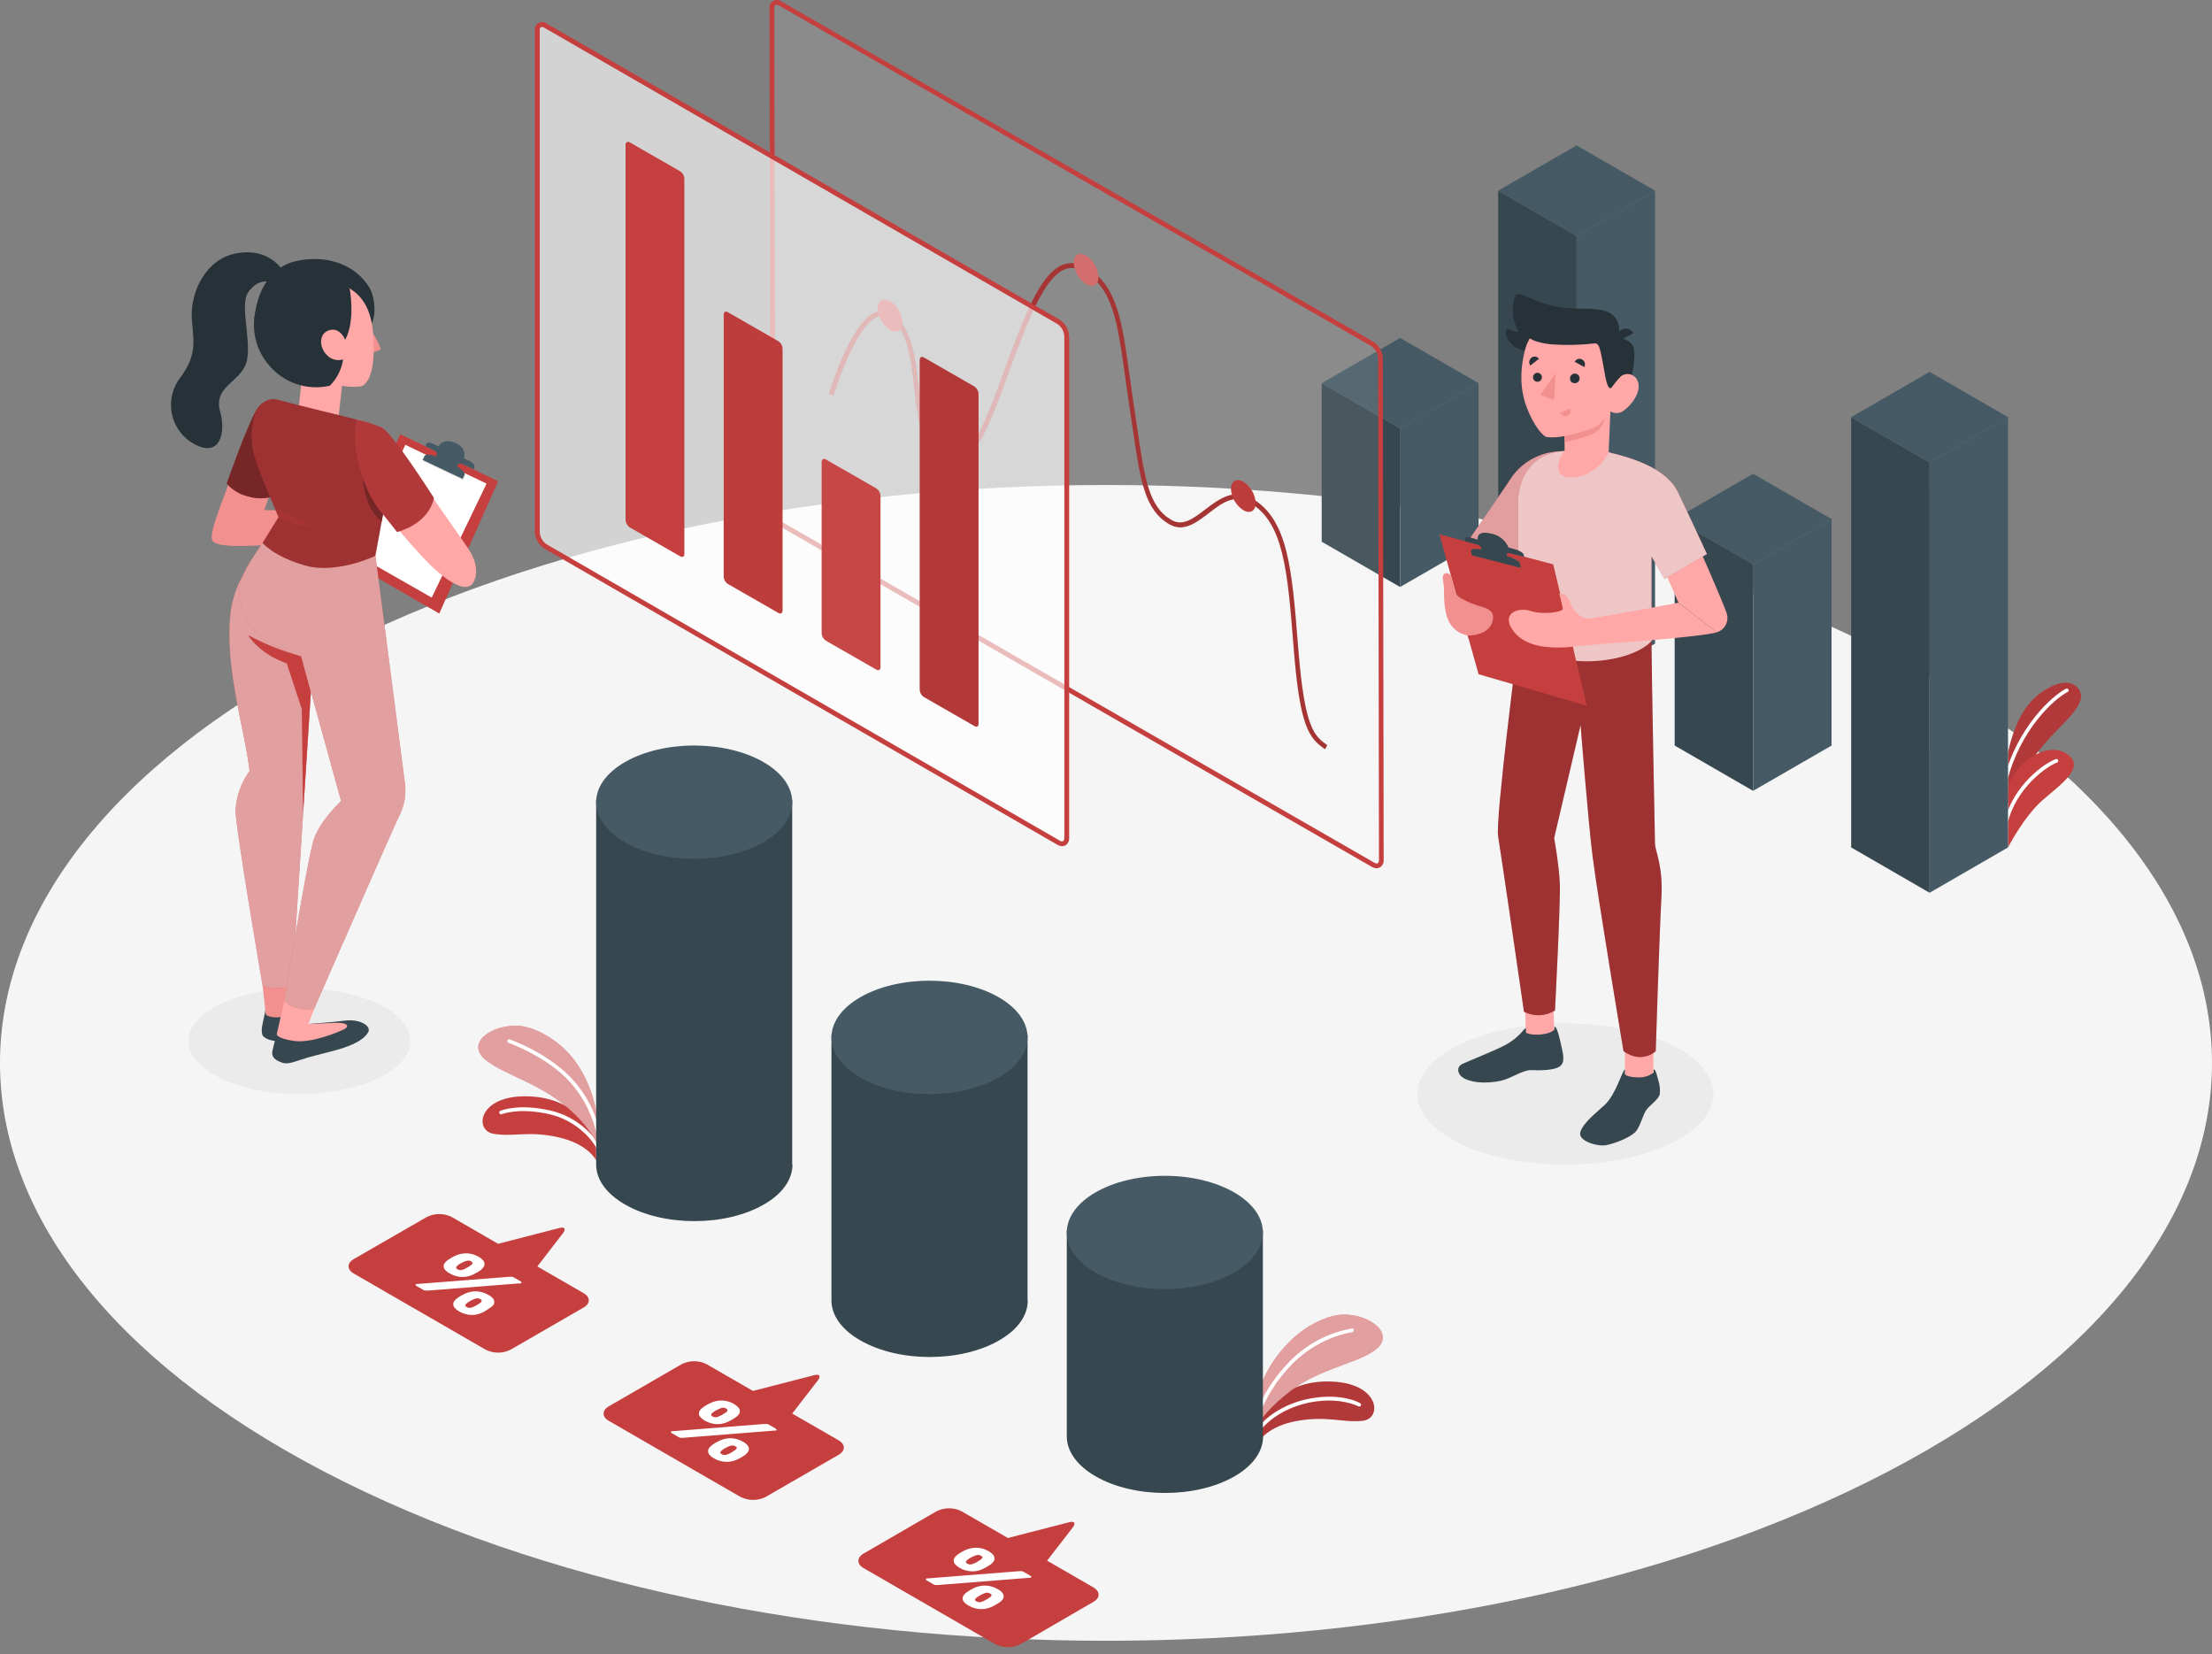 <svg width="210" height="157" viewBox="0 0 210 157" fill="none" xmlns="http://www.w3.org/2000/svg">
<rect x="0" y="0" width="210" height="157" fill="#808080" stroke="none"/>
<path d="M30.753 139.674C71.754 161.095 138.236 161.095 179.245 139.674C220.254 118.253 220.249 83.522 179.245 62.101C138.24 40.68 71.763 40.68 30.753 62.101C-10.256 83.522 -10.247 118.271 30.753 139.674Z" fill="#F5F5F5"/>
<path d="M28.425 103.839C34.242 103.839 38.957 101.592 38.957 98.82C38.957 96.049 34.242 93.802 28.425 93.802C22.609 93.802 17.894 96.049 17.894 98.82C17.894 101.592 22.609 103.839 28.425 103.839Z" fill="#EBEBEB"/>
<path d="M148.612 110.539C156.375 110.539 162.668 107.539 162.668 103.839C162.668 100.138 156.375 97.138 148.612 97.138C140.849 97.138 134.555 100.138 134.555 103.839C134.555 107.539 140.849 110.539 148.612 110.539Z" fill="#EBEBEB"/>
<path d="M190.634 76.272C190.634 76.272 191.72 72.917 195.254 69.342C196.812 67.766 197.829 66.666 197.504 65.726C197.21 64.897 196.221 64.466 194.804 65.135C192.792 66.088 191.436 67.857 190.634 71.409V76.272Z" fill="#C53F3F"/>
<path opacity="0.1" d="M190.634 76.272C190.634 76.272 191.72 72.917 195.254 69.342C196.812 67.766 197.829 66.666 197.504 65.726C197.21 64.897 196.221 64.466 194.804 65.135C192.792 66.088 191.436 67.857 190.634 71.409V76.272Z" fill="black"/>
<path d="M190.409 74.164H190.368C190.324 74.152 190.286 74.123 190.263 74.084C190.24 74.044 190.233 73.997 190.244 73.953C191.505 69.085 194.763 66.07 196.143 65.373C196.184 65.354 196.232 65.351 196.275 65.365C196.319 65.38 196.355 65.411 196.376 65.451C196.396 65.492 196.398 65.539 196.384 65.582C196.369 65.624 196.339 65.66 196.299 65.68C194.965 66.354 191.807 69.287 190.579 74.04C190.568 74.076 190.545 74.108 190.515 74.13C190.484 74.152 190.447 74.164 190.409 74.164Z" fill="white"/>
<path d="M190.634 80.438C190.634 80.438 192.142 77.482 193.961 75.91C195.781 74.338 198.118 72.734 196.138 71.505C194.158 70.277 190.9 72.688 190.638 75.066L190.634 80.438Z" fill="#C53F3F"/>
<path d="M190.409 78.334H190.373C190.329 78.323 190.29 78.296 190.267 78.257C190.243 78.219 190.235 78.172 190.244 78.128C191.101 74.462 194.177 72.39 195.199 72.046C195.241 72.037 195.285 72.045 195.322 72.066C195.359 72.088 195.387 72.123 195.4 72.164C195.413 72.205 195.41 72.249 195.393 72.288C195.375 72.328 195.343 72.359 195.304 72.376C194.387 72.688 191.39 74.727 190.579 78.206C190.569 78.243 190.547 78.276 190.516 78.299C190.485 78.322 190.448 78.335 190.409 78.334V78.334Z" fill="white"/>
<path d="M56.597 110.15C56.597 110.15 55.901 108.601 52.991 107.945C50.158 107.308 48.751 107.945 46.84 107.615C44.929 107.285 45.428 103.715 50.571 104.086C55.278 104.426 56.597 108.129 56.597 108.129V110.15Z" fill="#C53F3F"/>
<path d="M56.877 109.297C56.844 109.297 56.811 109.286 56.784 109.267C56.756 109.249 56.734 109.223 56.721 109.192C56.263 108.097 54.567 106.309 52.179 105.764C49.214 105.09 47.638 105.764 47.624 105.764C47.583 105.778 47.538 105.776 47.498 105.758C47.459 105.741 47.427 105.71 47.409 105.67C47.392 105.631 47.389 105.586 47.403 105.545C47.416 105.504 47.444 105.469 47.482 105.448C47.55 105.42 49.182 104.71 52.253 105.411C54.906 106.016 56.597 107.959 57.038 109.045C57.047 109.066 57.051 109.088 57.051 109.111C57.052 109.134 57.047 109.156 57.039 109.177C57.03 109.198 57.018 109.217 57.002 109.233C56.986 109.249 56.967 109.261 56.946 109.27L56.877 109.297Z" fill="white"/>
<path d="M56.597 108.385C56.017 107.347 55.275 106.407 54.398 105.603C51.648 102.936 47.981 102.097 46.148 100.64C44.132 99.068 46.574 97.253 49.168 97.368C50.653 97.436 52.221 98.417 53.082 99.123C56.116 101.602 56.616 105.603 56.616 105.603L56.597 108.385Z" fill="#C53F3F"/>
<path opacity="0.5" d="M56.597 108.385C56.017 107.347 55.275 106.407 54.398 105.603C51.648 102.936 47.981 102.097 46.148 100.64C44.132 99.068 46.574 97.253 49.168 97.368C50.653 97.436 52.221 98.417 53.082 99.123C56.116 101.602 56.616 105.603 56.616 105.603L56.597 108.385Z" fill="white"/>
<path d="M56.877 108.115C56.836 108.114 56.797 108.099 56.765 108.072C56.734 108.046 56.714 108.009 56.707 107.968C56.346 106.041 55.472 104.248 54.178 102.776C52.014 100.315 48.316 98.995 48.275 98.981C48.233 98.965 48.199 98.934 48.179 98.894C48.159 98.854 48.156 98.808 48.169 98.766C48.176 98.744 48.188 98.724 48.203 98.707C48.218 98.69 48.236 98.676 48.257 98.666C48.277 98.656 48.3 98.651 48.322 98.65C48.345 98.649 48.368 98.652 48.389 98.66C48.545 98.71 52.211 100.035 54.434 102.546C55.782 104.065 56.687 105.925 57.051 107.922C57.054 107.945 57.053 107.968 57.047 107.99C57.041 108.012 57.031 108.033 57.017 108.051C57.002 108.069 56.985 108.084 56.965 108.095C56.945 108.106 56.923 108.113 56.9 108.115H56.877Z" fill="white"/>
<path d="M119.495 136.869C119.495 136.869 120.274 135.357 123.217 134.857C126.077 134.371 127.447 135.063 129.376 134.857C131.306 134.651 130.994 131.035 125.838 131.131C121.122 131.218 119.605 134.843 119.605 134.843L119.495 136.869Z" fill="#C53F3F"/>
<path opacity="0.1" d="M119.495 136.869C119.495 136.869 120.274 135.357 123.217 134.857C126.077 134.371 127.447 135.063 129.376 134.857C131.306 134.651 130.994 131.035 125.838 131.131C121.122 131.218 119.605 134.843 119.605 134.843L119.495 136.869Z" fill="black"/>
<path d="M119.271 136.145C119.235 136.143 119.2 136.132 119.17 136.113C119.151 136.1 119.136 136.084 119.124 136.065C119.111 136.046 119.103 136.025 119.099 136.002C119.096 135.98 119.096 135.957 119.101 135.935C119.106 135.914 119.116 135.893 119.129 135.875C120.224 134.307 122.218 133.125 124.468 132.731C127.36 132.213 129.051 133.129 129.124 133.189C129.144 133.2 129.161 133.214 129.175 133.232C129.189 133.249 129.199 133.269 129.206 133.291C129.212 133.312 129.214 133.335 129.211 133.357C129.209 133.379 129.202 133.401 129.191 133.42C129.18 133.44 129.165 133.457 129.148 133.471C129.13 133.485 129.11 133.495 129.089 133.501C129.067 133.508 129.045 133.51 129.023 133.507C129 133.504 128.979 133.498 128.959 133.487C128.959 133.487 127.296 132.593 124.528 133.088C122.369 133.473 120.453 134.596 119.413 136.09C119.395 136.109 119.372 136.123 119.348 136.133C119.323 136.142 119.297 136.146 119.271 136.145V136.145Z" fill="white"/>
<path d="M119.702 134.747C120.367 133.91 121.123 133.149 121.957 132.478C124.858 129.967 128.529 129.559 130.472 128.202C132.571 126.74 130.229 124.797 127.63 124.774C126.145 124.774 124.528 125.659 123.625 126.319C121.701 127.76 120.262 129.754 119.5 132.034L119.702 134.747Z" fill="#C53F3F"/>
<path opacity="0.5" d="M119.702 134.747C120.367 133.91 121.123 133.149 121.957 132.478C124.858 129.967 128.529 129.559 130.472 128.202C132.571 126.74 130.229 124.797 127.63 124.774C126.145 124.774 124.528 125.659 123.625 126.319C121.701 127.76 120.262 129.754 119.5 132.034L119.702 134.747Z" fill="white"/>
<path d="M119.271 134.71H119.207C119.165 134.695 119.13 134.664 119.11 134.624C119.089 134.584 119.085 134.538 119.097 134.495C119.813 132.528 120.945 130.738 122.415 129.247C124.009 127.603 126.081 126.501 128.336 126.099C128.358 126.096 128.381 126.097 128.402 126.103C128.424 126.108 128.444 126.118 128.461 126.132C128.479 126.146 128.493 126.163 128.504 126.182C128.515 126.202 128.522 126.223 128.524 126.246C128.527 126.268 128.526 126.291 128.52 126.313C128.514 126.335 128.504 126.356 128.489 126.374C128.475 126.392 128.458 126.407 128.438 126.418C128.418 126.429 128.395 126.436 128.373 126.438C126.201 126.85 124.208 127.915 122.658 129.49C121.234 130.94 120.14 132.68 119.45 134.591C119.437 134.628 119.413 134.66 119.381 134.682C119.348 134.703 119.31 134.713 119.271 134.71V134.71Z" fill="white"/>
<path d="M75.209 110.535V75.91H56.597V110.539C56.597 111.914 57.514 113.289 59.347 114.334C62.982 116.433 68.875 116.433 72.51 114.334C74.343 113.285 75.232 111.914 75.237 110.539L75.209 110.535Z" fill="#37474F"/>
<path d="M59.324 79.943C55.685 77.844 55.685 74.443 59.324 72.34C62.963 70.236 68.852 70.24 72.487 72.34C76.121 74.439 76.121 77.839 72.487 79.943C68.852 82.046 62.959 82.037 59.324 79.943Z" fill="#455A64"/>
<path d="M97.552 123.436V98.229H78.935V123.436C78.935 124.811 79.852 126.186 81.685 127.231C85.319 129.33 91.213 129.33 94.847 127.231C96.681 126.186 97.574 124.811 97.574 123.436H97.552Z" fill="#37474F"/>
<path d="M81.662 102.267C78.028 100.168 78.028 96.767 81.662 94.664C85.296 92.56 91.19 92.565 94.825 94.664C98.459 96.763 98.464 100.163 94.825 102.267C91.186 104.371 85.292 104.384 81.662 102.267Z" fill="#455A64"/>
<path d="M119.894 136.333V116.759H101.278V136.337C101.278 137.712 102.194 139.087 104.027 140.137C107.662 142.236 113.556 142.236 117.19 140.137C119.023 139.087 119.912 137.712 119.917 136.337L119.894 136.333Z" fill="#37474F"/>
<path d="M110.586 122.359C115.727 122.359 119.894 119.952 119.894 116.983C119.894 114.014 115.727 111.607 110.586 111.607C105.445 111.607 101.278 114.014 101.278 116.983C101.278 119.952 105.445 122.359 110.586 122.359Z" fill="#455A64"/>
<path d="M55.406 122.744L51.011 120.21L53.444 117.056C53.756 116.653 53.609 116.433 53.119 116.557L47.289 118.06L42.894 115.521C42.525 115.334 42.117 115.236 41.702 115.236C41.288 115.236 40.88 115.334 40.511 115.521L33.586 119.508C32.926 119.889 32.926 120.503 33.586 120.883L46.098 128.106C46.467 128.294 46.875 128.392 47.289 128.392C47.703 128.392 48.111 128.294 48.481 128.106L55.406 124.105C56.061 123.739 56.061 123.124 55.406 122.744Z" fill="#C53F3F"/>
<path d="M48.375 121.19C48.447 121.183 48.519 121.183 48.591 121.19C48.662 121.199 48.731 121.223 48.792 121.259L49.42 121.621C49.463 121.642 49.496 121.678 49.512 121.722C49.512 121.759 49.512 121.791 49.448 121.814C49.433 121.818 49.417 121.818 49.402 121.814C49.379 121.819 49.356 121.819 49.333 121.814L40.626 122.501H40.378C40.306 122.49 40.238 122.465 40.176 122.428L39.548 122.066C39.506 122.045 39.473 122.009 39.457 121.965C39.457 121.928 39.457 121.896 39.521 121.873C39.536 121.869 39.552 121.869 39.567 121.873H39.636L48.375 121.19ZM45.571 120.608C45.384 120.733 45.19 120.845 44.989 120.943C44.826 121.025 44.656 121.091 44.48 121.14C44.296 121.187 44.106 121.21 43.916 121.209C43.492 121.21 43.075 121.096 42.711 120.879C42.537 120.794 42.381 120.675 42.252 120.53C42.169 120.435 42.122 120.313 42.12 120.187C42.121 120.067 42.165 119.952 42.243 119.861C42.334 119.743 42.446 119.642 42.573 119.563C42.66 119.501 42.751 119.442 42.844 119.389C42.931 119.339 43.036 119.284 43.151 119.229C43.316 119.146 43.489 119.081 43.669 119.036C44.049 118.942 44.447 118.942 44.828 119.036C45.04 119.094 45.243 119.179 45.433 119.288C45.598 119.375 45.745 119.493 45.864 119.637C45.948 119.732 45.997 119.853 46.001 119.98C45.995 120.099 45.952 120.213 45.878 120.306C45.794 120.424 45.69 120.526 45.571 120.608V120.608ZM46.437 124.192C46.259 124.325 46.072 124.444 45.878 124.55C45.714 124.632 45.542 124.697 45.364 124.742C45.181 124.793 44.991 124.818 44.801 124.816C44.598 124.815 44.396 124.787 44.2 124.733C43.988 124.679 43.784 124.596 43.595 124.486C43.432 124.397 43.286 124.279 43.164 124.137C43.08 124.041 43.033 123.917 43.032 123.789C43.035 123.671 43.077 123.556 43.151 123.464C43.244 123.347 43.357 123.248 43.485 123.17C43.57 123.105 43.661 123.047 43.756 122.996C43.855 122.936 43.957 122.883 44.063 122.836C44.226 122.753 44.398 122.688 44.576 122.643C44.761 122.598 44.95 122.573 45.14 122.57C45.562 122.57 45.977 122.684 46.341 122.9C46.515 122.984 46.671 123.102 46.799 123.248C46.88 123.341 46.924 123.46 46.924 123.583C46.924 123.706 46.88 123.825 46.799 123.917C46.695 124.029 46.572 124.122 46.437 124.192ZM43.517 120.068C43.426 120.119 43.352 120.195 43.302 120.288C43.302 120.352 43.302 120.416 43.435 120.48C43.534 120.54 43.649 120.567 43.765 120.558C43.898 120.537 44.027 120.494 44.145 120.43C44.319 120.346 44.486 120.25 44.645 120.141C44.738 120.091 44.815 120.014 44.865 119.921C44.865 119.857 44.842 119.793 44.732 119.728C44.632 119.668 44.514 119.642 44.397 119.655C44.266 119.674 44.138 119.716 44.022 119.779C43.846 119.855 43.678 119.946 43.517 120.049V120.068ZM44.388 123.651C44.295 123.702 44.218 123.778 44.168 123.871C44.168 123.931 44.168 123.995 44.301 124.059C44.4 124.123 44.519 124.151 44.636 124.137C44.767 124.117 44.894 124.075 45.011 124.014C45.187 123.931 45.356 123.835 45.516 123.725C45.608 123.675 45.683 123.598 45.731 123.505C45.731 123.441 45.731 123.377 45.598 123.312C45.499 123.252 45.384 123.225 45.268 123.234C45.136 123.255 45.009 123.298 44.892 123.363C44.717 123.439 44.549 123.53 44.388 123.633V123.651Z" fill="white"/>
<path d="M79.614 136.713L75.209 134.174L77.643 131.026C77.95 130.622 77.803 130.398 77.313 130.526L71.483 132.025L67.088 129.49C66.72 129.303 66.312 129.205 65.899 129.205C65.485 129.205 65.078 129.303 64.709 129.49L57.794 133.487C57.138 133.867 57.138 134.486 57.794 134.862L70.305 142.089C70.675 142.275 71.083 142.371 71.497 142.371C71.911 142.371 72.319 142.275 72.689 142.089L79.614 138.088C80.273 137.708 80.273 137.094 79.614 136.713Z" fill="#C53F3F"/>
<path d="M72.583 135.16H72.803C72.874 135.171 72.943 135.196 73.005 135.233L73.628 135.595C73.683 135.627 73.715 135.659 73.72 135.696C73.724 135.732 73.72 135.76 73.66 135.787C73.645 135.791 73.629 135.791 73.614 135.787H73.546L64.838 136.475C64.765 136.482 64.691 136.482 64.618 136.475C64.546 136.465 64.478 136.44 64.416 136.402L63.793 136.044C63.738 136.012 63.706 135.975 63.701 135.943C63.7 135.923 63.705 135.903 63.715 135.885C63.726 135.868 63.742 135.855 63.761 135.847H63.807H63.875L72.583 135.16ZM69.778 134.578C69.594 134.703 69.401 134.815 69.201 134.912C69.037 134.994 68.865 135.059 68.688 135.105C68.504 135.155 68.314 135.18 68.124 135.178C67.921 135.177 67.719 135.149 67.523 135.095C67.311 135.042 67.108 134.958 66.918 134.848C66.754 134.759 66.606 134.641 66.483 134.5C66.4 134.407 66.354 134.287 66.354 134.163C66.354 134.038 66.4 133.918 66.483 133.826C66.576 133.71 66.687 133.611 66.813 133.533C66.9 133.469 66.99 133.411 67.084 133.358C67.184 133.299 67.288 133.246 67.395 133.198C67.559 133.115 67.731 133.05 67.909 133.006C68.205 132.93 68.513 132.914 68.816 132.958C69.119 133.002 69.41 133.105 69.673 133.262C69.839 133.35 69.986 133.468 70.108 133.61C70.192 133.705 70.24 133.827 70.241 133.954C70.238 134.073 70.194 134.188 70.118 134.28C70.024 134.399 69.909 134.5 69.778 134.578ZM70.649 138.161C70.463 138.286 70.269 138.398 70.067 138.496C69.905 138.579 69.735 138.644 69.558 138.689C69.374 138.735 69.185 138.758 68.995 138.757C68.57 138.758 68.154 138.644 67.789 138.427C67.624 138.341 67.476 138.224 67.354 138.084C67.269 137.987 67.222 137.863 67.221 137.735C67.226 137.616 67.27 137.502 67.345 137.41C67.437 137.293 67.549 137.192 67.675 137.112C67.766 137.048 67.858 136.993 67.945 136.938C68.032 136.883 68.138 136.832 68.252 136.777C68.417 136.694 68.591 136.63 68.77 136.585C68.955 136.543 69.144 136.52 69.334 136.516C69.535 136.516 69.735 136.542 69.93 136.594C70.142 136.649 70.346 136.734 70.534 136.846C70.7 136.934 70.848 137.052 70.97 137.194C71.053 137.286 71.099 137.405 71.099 137.529C71.099 137.653 71.053 137.772 70.97 137.864C70.88 137.98 70.772 138.081 70.649 138.161V138.161ZM67.73 134.037C67.636 134.087 67.56 134.163 67.51 134.257C67.51 134.316 67.533 134.38 67.643 134.445C67.742 134.509 67.86 134.536 67.977 134.523C68.108 134.501 68.235 134.459 68.353 134.399C68.53 134.317 68.698 134.219 68.857 134.105C68.949 134.057 69.024 133.982 69.073 133.89C69.073 133.826 69.05 133.762 68.94 133.698C68.841 133.635 68.725 133.608 68.61 133.62C68.476 133.64 68.348 133.683 68.229 133.748C68.056 133.824 67.889 133.915 67.73 134.018V134.037ZM68.596 137.621C68.506 137.672 68.432 137.746 68.38 137.836C68.38 137.9 68.403 137.964 68.513 138.029C68.612 138.091 68.728 138.118 68.843 138.106C68.976 138.086 69.104 138.044 69.224 137.983C69.397 137.897 69.564 137.799 69.723 137.689C69.815 137.639 69.891 137.565 69.943 137.474C69.966 137.41 69.943 137.346 69.81 137.282C69.71 137.22 69.593 137.192 69.476 137.204C69.345 137.225 69.218 137.267 69.1 137.327C68.926 137.408 68.758 137.5 68.596 137.602V137.621Z" fill="white"/>
<path d="M103.803 150.673L99.408 148.139L101.846 144.981C102.153 144.582 102.006 144.358 101.516 144.486L95.686 145.985L91.291 143.45C90.922 143.263 90.514 143.165 90.1 143.165C89.686 143.165 89.277 143.263 88.908 143.45L81.983 147.465C81.328 147.845 81.328 148.464 81.983 148.84L94.495 156.068C94.865 156.253 95.273 156.35 95.686 156.35C96.1 156.35 96.508 156.253 96.878 156.068L103.803 152.048C104.463 151.682 104.463 151.067 103.803 150.673Z" fill="#C53F3F"/>
<path d="M96.772 149.133H96.988C97.059 149.144 97.128 149.169 97.189 149.207L97.817 149.569C97.872 149.601 97.904 149.633 97.909 149.67C97.914 149.706 97.909 149.734 97.85 149.761H97.804H97.735L89.027 150.449C88.955 150.456 88.883 150.456 88.812 150.449C88.74 150.439 88.671 150.414 88.61 150.375L87.987 150.018C87.932 149.986 87.9 149.949 87.895 149.917C87.894 149.897 87.898 149.877 87.909 149.859C87.92 149.842 87.936 149.828 87.955 149.821H88.001C88.023 149.816 88.047 149.816 88.069 149.821L96.772 149.133ZM93.968 148.551C93.782 148.678 93.588 148.79 93.386 148.886C93.224 148.969 93.053 149.033 92.877 149.078C92.693 149.129 92.504 149.153 92.313 149.152C92.109 149.151 91.905 149.123 91.708 149.069C91.497 149.016 91.295 148.932 91.108 148.822C90.943 148.733 90.796 148.615 90.672 148.473C90.588 148.377 90.541 148.253 90.54 148.125C90.545 148.006 90.588 147.892 90.663 147.8C90.757 147.684 90.868 147.583 90.993 147.502C91.085 147.438 91.177 147.383 91.264 147.332C91.351 147.282 91.456 147.227 91.571 147.167C91.908 147.002 92.277 146.913 92.652 146.906C93.075 146.907 93.489 147.021 93.853 147.236C94.019 147.324 94.166 147.442 94.288 147.584C94.371 147.68 94.418 147.801 94.421 147.928C94.415 148.047 94.372 148.161 94.298 148.253C94.206 148.372 94.095 148.473 93.968 148.551V148.551ZM94.834 152.135C94.649 152.259 94.456 152.371 94.256 152.47C94.094 152.552 93.924 152.617 93.748 152.662C93.364 152.76 92.962 152.76 92.579 152.662C92.368 152.607 92.166 152.522 91.979 152.41C91.804 152.326 91.648 152.208 91.52 152.062C91.435 151.967 91.388 151.845 91.387 151.718C91.39 151.599 91.432 151.485 91.507 151.393C91.602 151.277 91.715 151.176 91.841 151.095C91.928 151.032 92.018 150.974 92.112 150.921C92.198 150.87 92.304 150.815 92.418 150.76C92.753 150.588 93.124 150.499 93.5 150.499C93.701 150.498 93.902 150.525 94.096 150.577C94.307 150.632 94.509 150.717 94.696 150.829C94.871 150.913 95.027 151.031 95.155 151.177C95.24 151.272 95.287 151.394 95.287 151.521C95.285 151.64 95.243 151.754 95.168 151.846C95.075 151.961 94.961 152.059 94.834 152.135V152.135ZM91.914 148.01C91.823 148.062 91.749 148.138 91.699 148.23C91.699 148.29 91.722 148.354 91.832 148.418C91.93 148.48 92.046 148.507 92.162 148.496C92.294 148.476 92.423 148.434 92.542 148.373C92.719 148.289 92.887 148.191 93.046 148.079C93.138 148.03 93.213 147.955 93.262 147.864C93.285 147.8 93.262 147.735 93.129 147.671C93.029 147.609 92.911 147.582 92.794 147.593C92.663 147.615 92.536 147.658 92.418 147.722C92.244 147.799 92.075 147.889 91.914 147.992V148.01ZM92.785 151.594C92.695 151.646 92.619 151.72 92.565 151.81C92.565 151.874 92.565 151.938 92.703 152.002C92.801 152.065 92.917 152.092 93.033 152.08C93.164 152.059 93.291 152.018 93.409 151.956C93.583 151.871 93.752 151.773 93.913 151.663C94.004 151.613 94.081 151.538 94.133 151.448C94.157 151.384 94.111 151.319 93.995 151.255C93.897 151.193 93.781 151.166 93.665 151.177C93.534 151.198 93.407 151.24 93.289 151.301C93.115 151.385 92.946 151.482 92.785 151.59V151.594Z" fill="white"/>
<path d="M166.435 75.066L158.988 70.767V49.268L166.435 53.567V75.066Z" fill="#37474F"/>
<path d="M166.435 75.066L173.883 70.767V49.268L166.435 53.567V75.066Z" fill="#455A64"/>
<path d="M158.988 49.268L166.435 53.567L173.883 49.268L166.435 44.969L158.988 49.268Z" fill="#455A64"/>
<path d="M149.679 65.392L142.232 61.093V18.099L149.679 22.398V65.392Z" fill="#37474F"/>
<path d="M149.679 65.392L157.127 61.093V18.099L149.679 22.398V65.392Z" fill="#455A64"/>
<path d="M142.232 18.099L149.679 22.398L157.127 18.099L149.679 13.8L142.232 18.099Z" fill="#455A64"/>
<path d="M132.924 55.717L125.476 51.418V36.372L132.924 40.67V55.717Z" fill="#37474F"/>
<path d="M132.924 55.717L140.371 51.418V36.372L132.924 40.67V55.717Z" fill="#455A64"/>
<path d="M125.476 36.372L132.924 40.67L140.371 36.372L132.924 32.073L125.476 36.372Z" fill="#455A64"/>
<path d="M183.191 84.741L175.743 80.438V39.598L183.186 43.897L183.191 84.741Z" fill="#37474F"/>
<path d="M183.186 84.741L190.634 80.438V39.598L183.186 43.897V84.741Z" fill="#455A64"/>
<path d="M175.743 39.598L183.186 43.897L190.634 39.598L183.191 35.295L175.743 39.598Z" fill="#455A64"/>
<g opacity="0.3">
<path opacity="0.3" d="M131.123 81.62L131.045 34.011C131.029 33.736 130.948 33.468 130.81 33.229C130.671 32.99 130.479 32.787 130.247 32.636L74.077 0.349C73.619 0.097 73.284 0.303 73.284 0.807L73.376 48.398C73.391 48.673 73.471 48.942 73.61 49.181C73.748 49.42 73.942 49.623 74.174 49.773L130.348 82.083C130.774 82.335 131.123 82.129 131.123 81.62Z" fill="white"/>
</g>
<path d="M130.692 82.418C130.53 82.411 130.372 82.364 130.234 82.28L74.059 49.97C73.791 49.801 73.567 49.57 73.408 49.296C73.248 49.022 73.157 48.714 73.142 48.398L73.055 0.807C73.036 0.667 73.059 0.525 73.121 0.399C73.182 0.272 73.28 0.167 73.402 0.096C73.524 0.025 73.664 -0.008 73.805 0.001C73.945 0.011 74.08 0.061 74.192 0.147L130.366 32.43C130.634 32.599 130.857 32.831 131.017 33.104C131.176 33.378 131.267 33.686 131.283 34.002L131.361 81.611C131.372 81.75 131.346 81.889 131.286 82.015C131.225 82.141 131.133 82.248 131.017 82.326C130.919 82.385 130.807 82.417 130.692 82.418V82.418ZM73.724 0.45C73.694 0.442 73.663 0.442 73.633 0.45C73.588 0.488 73.554 0.537 73.533 0.593C73.512 0.648 73.505 0.707 73.513 0.766L73.591 48.375C73.604 48.615 73.675 48.85 73.797 49.058C73.919 49.266 74.089 49.442 74.293 49.571L130.467 81.882C130.605 81.959 130.724 81.982 130.797 81.936C130.871 81.891 130.916 81.781 130.916 81.62L130.838 34.011C130.824 33.777 130.755 33.549 130.637 33.345C130.519 33.142 130.356 32.968 130.16 32.838L73.963 0.527C73.891 0.482 73.809 0.455 73.724 0.45Z" fill="#C53F3F"/>
<path d="M125.788 71.116C124.298 70.057 123.428 69.099 122.836 61.739L122.786 61.111C122.231 54.195 121.869 49.63 118.716 47.747C117.204 46.83 115.994 47.747 114.715 48.741C113.556 49.626 112.364 50.533 111.021 49.768C108.661 48.393 108.271 45.671 107.538 40.703C107.446 40.089 107.355 39.442 107.249 38.764C107.089 37.705 106.951 36.72 106.823 35.794C106.099 30.579 105.659 27.425 102.992 25.817C102.729 25.631 102.426 25.509 102.108 25.46C101.79 25.411 101.465 25.438 101.158 25.537C99.137 26.243 97.556 30.519 95.883 35.052C95.755 35.386 95.631 35.739 95.498 36.092C94.284 39.433 92.909 43.223 91.007 43.925C90.738 44.023 90.45 44.059 90.165 44.031C89.88 44.002 89.606 43.909 89.362 43.76C87.469 42.687 87.13 39.754 86.804 36.912C86.479 34.071 86.163 31.216 84.375 30.139C84.224 30.041 84.05 29.982 83.871 29.966C83.691 29.951 83.51 29.98 83.344 30.052C81.126 30.913 79.16 37.476 79.141 37.54L78.683 37.412C78.766 37.132 80.732 30.57 83.156 29.621C83.388 29.525 83.639 29.486 83.888 29.508C84.138 29.529 84.379 29.61 84.591 29.744C86.566 30.927 86.91 33.938 87.244 36.848C87.579 39.758 87.881 42.394 89.577 43.352C89.762 43.469 89.972 43.542 90.189 43.565C90.407 43.588 90.627 43.561 90.833 43.484C92.533 42.857 93.931 39.016 95.054 35.927C95.187 35.57 95.311 35.221 95.439 34.882C97.226 30.047 98.771 25.872 100.993 25.093C101.362 24.973 101.753 24.941 102.136 24.997C102.519 25.053 102.884 25.198 103.202 25.418C106.053 27.141 106.507 30.372 107.249 35.725C107.378 36.642 107.515 37.632 107.676 38.686C107.781 39.369 107.873 40.015 107.964 40.625C108.666 45.455 109.055 48.113 111.223 49.36C112.3 49.979 113.276 49.232 114.408 48.37C115.691 47.389 117.158 46.285 118.922 47.343C122.273 49.351 122.648 54.012 123.212 61.065L123.263 61.693C123.868 69.2 124.775 69.842 126.012 70.735L125.788 71.116Z" fill="#C53F3F"/>
<g opacity="0.4">
<path opacity="0.4" d="M125.788 71.116C124.298 70.057 123.428 69.099 122.836 61.739L122.786 61.111C122.231 54.195 121.869 49.63 118.716 47.747C117.204 46.83 115.994 47.747 114.715 48.741C113.556 49.626 112.364 50.533 111.021 49.768C108.661 48.393 108.271 45.671 107.538 40.703C107.446 40.089 107.355 39.442 107.249 38.764C107.089 37.705 106.951 36.72 106.823 35.794C106.099 30.579 105.659 27.425 102.992 25.817C102.729 25.631 102.426 25.509 102.108 25.46C101.79 25.411 101.465 25.438 101.158 25.537C99.137 26.243 97.556 30.519 95.883 35.052C95.755 35.386 95.631 35.739 95.498 36.092C94.284 39.433 92.909 43.223 91.007 43.925C90.738 44.023 90.45 44.059 90.165 44.031C89.88 44.002 89.606 43.909 89.362 43.76C87.469 42.687 87.13 39.754 86.804 36.912C86.479 34.071 86.163 31.216 84.375 30.139C84.224 30.041 84.05 29.982 83.871 29.966C83.691 29.951 83.51 29.98 83.344 30.052C81.126 30.913 79.16 37.476 79.141 37.54L78.683 37.412C78.766 37.132 80.732 30.57 83.156 29.621C83.388 29.525 83.639 29.486 83.888 29.508C84.138 29.529 84.379 29.61 84.591 29.744C86.566 30.927 86.91 33.938 87.244 36.848C87.579 39.758 87.881 42.394 89.577 43.352C89.762 43.469 89.972 43.542 90.189 43.565C90.407 43.588 90.627 43.561 90.833 43.484C92.533 42.857 93.931 39.016 95.054 35.927C95.187 35.57 95.311 35.221 95.439 34.882C97.226 30.047 98.771 25.872 100.993 25.093C101.362 24.973 101.753 24.941 102.136 24.997C102.519 25.053 102.884 25.198 103.202 25.418C106.053 27.141 106.507 30.372 107.249 35.725C107.378 36.642 107.515 37.632 107.676 38.686C107.781 39.369 107.873 40.015 107.964 40.625C108.666 45.455 109.055 48.113 111.223 49.36C112.3 49.979 113.276 49.232 114.408 48.37C115.691 47.389 117.158 46.285 118.922 47.343C122.273 49.351 122.648 54.012 123.212 61.065L123.263 61.693C123.868 69.2 124.775 69.842 126.012 70.735L125.788 71.116Z" fill="black"/>
</g>
<path d="M118.038 45.721C118.379 45.944 118.663 46.244 118.867 46.597C119.072 46.949 119.191 47.345 119.216 47.751C119.216 48.498 118.689 48.801 118.043 48.43C117.7 48.208 117.415 47.908 117.21 47.556C117.006 47.203 116.887 46.807 116.865 46.399C116.865 45.671 117.373 45.368 118.038 45.721Z" fill="#C53F3F"/>
<g opacity="0.2">
<path opacity="0.2" d="M118.038 45.721C118.379 45.944 118.663 46.244 118.867 46.597C119.072 46.949 119.191 47.345 119.216 47.751C119.216 48.498 118.689 48.801 118.043 48.43C117.7 48.208 117.415 47.908 117.21 47.556C117.006 47.203 116.887 46.807 116.865 46.399C116.865 45.671 117.373 45.368 118.038 45.721Z" fill="black"/>
</g>
<path d="M103.111 24.268C103.452 24.49 103.736 24.79 103.94 25.143C104.144 25.495 104.262 25.891 104.284 26.298C104.284 27.045 103.762 27.348 103.116 26.976C102.773 26.755 102.488 26.456 102.283 26.103C102.078 25.75 101.96 25.353 101.938 24.946C101.938 24.181 102.46 23.896 103.111 24.268Z" fill="#C53F3F"/>
<g opacity="0.5">
<path opacity="0.5" d="M103.111 24.268C103.452 24.49 103.736 24.79 103.94 25.143C104.144 25.495 104.262 25.891 104.284 26.298C104.284 27.045 103.762 27.348 103.116 26.976C102.773 26.755 102.488 26.456 102.283 26.103C102.078 25.75 101.96 25.353 101.938 24.946C101.938 24.181 102.46 23.896 103.111 24.268Z" fill="white"/>
</g>
<path d="M84.499 28.599C84.842 28.819 85.127 29.118 85.332 29.47C85.536 29.822 85.655 30.218 85.677 30.625C85.677 31.376 85.154 31.679 84.504 31.307C84.163 31.085 83.879 30.785 83.675 30.432C83.471 30.079 83.353 29.684 83.33 29.277C83.326 28.53 83.853 28.223 84.499 28.599Z" fill="#C53F3F"/>
<path opacity="0.65" d="M101.273 79.521V31.912C101.258 31.637 101.178 31.369 101.041 31.13C100.903 30.892 100.711 30.688 100.48 30.537L51.804 2.434C51.345 2.182 51.011 2.388 51.011 2.892V50.501C51.026 50.777 51.105 51.044 51.243 51.283C51.381 51.522 51.573 51.725 51.804 51.876L100.48 79.98C100.92 80.236 101.273 80.03 101.273 79.521Z" fill="white"/>
<path d="M100.838 80.319C100.676 80.312 100.518 80.265 100.379 80.181L51.689 52.078C51.422 51.907 51.199 51.675 51.039 51.401C50.88 51.127 50.788 50.818 50.772 50.501V2.892C50.754 2.753 50.778 2.612 50.84 2.486C50.902 2.36 51 2.255 51.122 2.185C51.243 2.115 51.383 2.083 51.523 2.092C51.663 2.101 51.797 2.152 51.909 2.237L100.586 30.34C100.853 30.51 101.076 30.741 101.235 31.015C101.395 31.288 101.486 31.596 101.502 31.912V79.521C101.513 79.66 101.487 79.799 101.427 79.925C101.366 80.051 101.274 80.158 101.158 80.236C101.061 80.291 100.95 80.32 100.838 80.319V80.319ZM51.451 2.558C51.42 2.55 51.389 2.55 51.359 2.558C51.314 2.596 51.28 2.645 51.259 2.701C51.238 2.756 51.232 2.816 51.24 2.874V50.501C51.254 50.737 51.323 50.965 51.441 51.17C51.558 51.374 51.722 51.548 51.918 51.679L100.595 79.782C100.641 79.819 100.697 79.843 100.755 79.853C100.813 79.862 100.873 79.857 100.929 79.837C101.003 79.796 101.044 79.682 101.044 79.521V31.912C101.03 31.677 100.961 31.449 100.844 31.245C100.726 31.042 100.562 30.868 100.366 30.739L51.689 2.64C51.619 2.591 51.536 2.562 51.451 2.558Z" fill="#C53F3F"/>
<path d="M92.9 68.701V37.371C92.892 37.233 92.852 37.099 92.783 36.979C92.713 36.86 92.617 36.758 92.501 36.683L87.712 33.933C87.492 33.805 87.313 33.906 87.313 34.163V65.474C87.32 65.612 87.36 65.747 87.429 65.866C87.499 65.986 87.596 66.087 87.712 66.162L92.501 68.911C92.721 69.058 92.9 68.953 92.9 68.701Z" fill="#C53F3F"/>
<g opacity="0.3">
<path opacity="0.3" d="M92.9 68.701V37.371C92.892 37.233 92.852 37.099 92.783 36.979C92.713 36.86 92.617 36.758 92.501 36.683L87.712 33.933C87.492 33.805 87.313 33.906 87.313 34.163V65.474C87.32 65.612 87.36 65.747 87.429 65.866C87.499 65.986 87.596 66.087 87.712 66.162L92.501 68.911C92.721 69.058 92.9 68.953 92.9 68.701Z" fill="black"/>
</g>
<path d="M83.592 63.325V47.046C83.584 46.908 83.544 46.774 83.474 46.654C83.405 46.535 83.309 46.433 83.193 46.358L78.399 43.608C78.184 43.484 78.005 43.608 78.005 43.837V60.121C78.013 60.258 78.053 60.392 78.121 60.511C78.189 60.63 78.285 60.732 78.399 60.809L83.193 63.558C83.413 63.682 83.592 63.595 83.592 63.325Z" fill="#C53F3F"/>
<g opacity="0.2">
<path opacity="0.2" d="M83.592 63.325V47.046C83.584 46.908 83.544 46.774 83.474 46.654C83.405 46.535 83.309 46.433 83.193 46.358L78.399 43.608C78.184 43.484 78.005 43.608 78.005 43.837V60.121C78.013 60.258 78.053 60.392 78.121 60.511C78.189 60.63 78.285 60.732 78.399 60.809L83.193 63.558C83.413 63.682 83.592 63.595 83.592 63.325Z" fill="white"/>
</g>
<path d="M74.293 57.953V33.072C74.285 32.934 74.245 32.8 74.175 32.681C74.106 32.561 74.01 32.46 73.894 32.384L69.1 29.634C68.885 29.506 68.706 29.607 68.706 29.864V54.741C68.713 54.878 68.753 55.012 68.821 55.131C68.89 55.251 68.985 55.352 69.1 55.428L73.894 58.178C74.105 58.306 74.293 58.205 74.293 57.953Z" fill="#C53F3F"/>
<g opacity="0.2">
<path opacity="0.2" d="M74.293 57.953V33.072C74.285 32.934 74.245 32.8 74.175 32.681C74.106 32.561 74.01 32.46 73.894 32.384L69.1 29.634C68.885 29.506 68.706 29.607 68.706 29.864V54.741C68.713 54.878 68.753 55.012 68.821 55.131C68.89 55.251 68.985 55.352 69.1 55.428L73.894 58.178C74.105 58.306 74.293 58.205 74.293 57.953Z" fill="black"/>
</g>
<path d="M64.971 52.596V16.949C64.964 16.811 64.924 16.677 64.856 16.558C64.787 16.438 64.692 16.337 64.577 16.261L59.783 13.511C59.567 13.383 59.389 13.511 59.389 13.741V49.369C59.397 49.507 59.437 49.64 59.505 49.759C59.573 49.879 59.668 49.98 59.783 50.057L64.577 52.806C64.797 52.935 64.971 52.829 64.971 52.596Z" fill="#C53F3F"/>
<path d="M163.951 58.292C163.887 57.949 162.205 54.035 161.513 52.495L158.007 54.136L159.35 57.211L162.979 60.02C163.333 59.913 163.631 59.673 163.812 59.351C163.993 59.029 164.043 58.65 163.951 58.292V58.292Z" fill="#FFA8A7"/>
<path d="M156.966 99.288H154.262V103.229H156.966V99.288Z" fill="#FFA8A7"/>
<path d="M147.441 94.42L144.739 94.513L144.874 98.452L147.577 98.359L147.441 94.42Z" fill="#FFA8A7"/>
<path d="M148.117 42.843C147.138 42.866 146.181 43.136 145.335 43.628C144.489 44.12 143.781 44.818 143.277 45.657C141.783 47.88 139.152 51.679 139.152 51.679L144.079 53.242L148.117 42.843Z" fill="#C53F3F"/>
<g opacity="0.7">
<path opacity="0.7" d="M148.117 42.843C147.138 42.866 146.181 43.136 145.335 43.628C144.489 44.12 143.781 44.818 143.277 45.657C141.783 47.88 139.152 51.679 139.152 51.679L144.079 53.242L148.117 42.843Z" fill="white"/>
</g>
<path d="M156.788 60.845C156.788 63.43 157.122 80.144 157.122 80.144C157.186 80.887 157.883 82.257 157.732 85.112C157.526 88.994 157.191 99.778 157.191 99.778C157.191 99.778 155.922 101.039 154.13 99.778C154.13 99.778 151.678 85.135 151.196 81.29C150.77 77.935 150.055 68.824 150.055 68.824L147.548 79.553C147.548 79.553 148.007 82.074 148.084 83.852C148.162 85.63 147.626 95.915 147.626 95.915C147.187 96.189 146.685 96.344 146.168 96.364C145.651 96.384 145.138 96.269 144.679 96.029C144.679 96.029 142.507 81.006 142.227 79.397C141.948 77.789 144.134 60.845 144.134 60.845H156.788Z" fill="#C53F3F"/>
<path opacity="0.2" d="M156.788 60.845C156.788 63.43 157.122 80.144 157.122 80.144C157.186 80.887 157.883 82.257 157.732 85.112C157.526 88.994 157.191 99.778 157.191 99.778C157.191 99.778 155.922 101.039 154.13 99.778C154.13 99.778 151.678 85.135 151.196 81.29C150.77 77.935 150.055 68.824 150.055 68.824L147.548 79.553C147.548 79.553 148.007 82.074 148.084 83.852C148.162 85.63 147.626 95.915 147.626 95.915C147.187 96.189 146.685 96.344 146.168 96.364C145.651 96.384 145.138 96.269 144.679 96.029C144.679 96.029 142.507 81.006 142.227 79.397C141.948 77.789 144.134 60.845 144.134 60.845H156.788Z" fill="black"/>
<path d="M152.718 42.925C155.142 43.508 158.218 44.488 159.299 46.725C160.381 48.961 162.049 52.587 162.049 52.587L158.034 54.961L156.788 52.816V60.845C154.89 62.908 148.272 63.87 144.129 60.845V47.628C144.129 45.524 145.303 42.99 148.534 42.802L152.718 42.925Z" fill="#C53F3F"/>
<path opacity="0.7" d="M152.718 42.925C155.142 43.508 158.218 44.488 159.299 46.725C160.381 48.961 162.049 52.587 162.049 52.587L158.034 54.961L156.788 52.816V60.845C154.89 62.908 148.272 63.87 144.129 60.845V47.628C144.129 45.524 145.303 42.99 148.534 42.802L152.718 42.925Z" fill="white"/>
<path d="M153.63 32.137C153.848 32.112 154.068 32.137 154.275 32.21C154.481 32.283 154.668 32.402 154.822 32.559C155.335 33.081 155.229 34.053 154.822 36.28L153.236 36.463L153.63 32.137Z" fill="#263238"/>
<path d="M144.414 31.514C144.073 31.518 143.736 31.451 143.424 31.317C142.938 31.037 142.81 31.587 143.075 32.068C143.251 32.411 143.512 32.704 143.833 32.918C144.154 33.132 144.524 33.261 144.909 33.292C144.909 33.223 145.367 32.054 145.367 32.054L144.414 31.514Z" fill="#263238"/>
<path d="M152.888 36.463C153.121 36.605 153.456 36.152 153.745 35.849C153.859 35.719 154.004 35.62 154.167 35.561C154.33 35.503 154.505 35.486 154.675 35.514C154.846 35.541 155.007 35.612 155.144 35.718C155.28 35.825 155.387 35.965 155.454 36.124C155.935 37.137 154.845 38.489 154.203 38.934C154.024 39.089 153.8 39.183 153.564 39.203C153.328 39.224 153.091 39.17 152.888 39.048L152.718 42.925C152.435 43.547 152.002 44.088 151.458 44.501C150.914 44.914 150.276 45.185 149.602 45.29C147.31 45.597 147.791 43.723 148.538 42.802V41.39C147.969 41.513 147.385 41.544 146.806 41.482C146.508 41.404 145.802 40.565 145.344 39.589C144.831 38.512 143.969 36.601 144.739 33.37C145.555 29.9 149.281 29.795 151.508 31.193C153.736 32.591 152.888 36.463 152.888 36.463Z" fill="#FFA8A7"/>
<path d="M152.888 36.857C153.002 36.857 153.456 36.115 153.745 35.849C154.153 35.478 153.63 32.137 153.63 32.137C153.63 32.137 154.038 30.872 153.236 30.029C152.434 29.185 150.885 29.332 149.748 29.291C148.353 29.298 146.972 29.02 145.688 28.475C144.074 27.774 143.955 27.691 143.754 28.402C143.552 29.112 143.479 30.73 144.441 31.816L145.243 32.114C145.243 32.114 145.674 32.494 147.177 32.678C148.567 32.783 149.963 32.757 151.348 32.6C151.783 32.54 151.875 32.962 152.109 34.117C152.319 35.134 152.489 36.853 152.888 36.857Z" fill="#263238"/>
<path d="M153.625 32.398L155.046 31.633C155.001 31.537 154.937 31.452 154.858 31.382C154.778 31.312 154.686 31.259 154.586 31.226C154.485 31.193 154.379 31.181 154.274 31.19C154.169 31.199 154.067 31.23 153.974 31.28C153.783 31.386 153.64 31.561 153.575 31.769C153.511 31.977 153.528 32.203 153.625 32.398V32.398Z" fill="#263238"/>
<path d="M148.538 41.39C149.51 41.207 150.463 40.934 151.384 40.574C151.818 40.35 152.173 39.998 152.402 39.566C152.291 39.998 152.095 40.403 151.824 40.758C151.284 41.445 148.538 41.954 148.538 41.954V41.39Z" fill="#F28F8F"/>
<path d="M149.052 35.936C149.05 35.993 149.059 36.049 149.08 36.102C149.1 36.155 149.131 36.203 149.17 36.243C149.209 36.284 149.256 36.316 149.309 36.338C149.361 36.36 149.417 36.372 149.473 36.372C149.566 36.379 149.659 36.358 149.739 36.311C149.82 36.264 149.884 36.194 149.924 36.11C149.964 36.026 149.977 35.931 149.961 35.84C149.946 35.748 149.903 35.663 149.839 35.596C149.774 35.529 149.69 35.483 149.599 35.465C149.508 35.447 149.413 35.457 149.327 35.494C149.242 35.531 149.17 35.593 149.121 35.672C149.071 35.751 149.047 35.843 149.052 35.936V35.936Z" fill="#263238"/>
<path d="M149.496 34.341L150.413 34.841C150.476 34.717 150.49 34.573 150.451 34.439C150.411 34.305 150.322 34.192 150.202 34.121C150.142 34.087 150.075 34.065 150.006 34.057C149.937 34.05 149.867 34.057 149.801 34.077C149.735 34.098 149.673 34.132 149.621 34.178C149.569 34.223 149.526 34.279 149.496 34.341V34.341Z" fill="#263238"/>
<path d="M149.083 38.801L148.116 39.163C148.138 39.227 148.172 39.286 148.217 39.337C148.262 39.388 148.316 39.43 148.377 39.46C148.438 39.49 148.504 39.507 148.572 39.511C148.64 39.515 148.708 39.506 148.772 39.483C148.901 39.431 149.006 39.331 149.064 39.204C149.122 39.077 149.129 38.933 149.083 38.801V38.801Z" fill="#F28F8F"/>
<path d="M145.284 34.694L146.105 34.057C146.066 34.002 146.016 33.955 145.959 33.919C145.902 33.883 145.838 33.859 145.771 33.849C145.704 33.839 145.636 33.842 145.57 33.859C145.505 33.876 145.443 33.906 145.39 33.947C145.279 34.034 145.207 34.16 145.187 34.3C145.167 34.439 145.202 34.58 145.284 34.694V34.694Z" fill="#263238"/>
<path d="M145.536 35.817C145.536 35.872 145.547 35.927 145.568 35.978C145.59 36.03 145.621 36.076 145.66 36.115C145.699 36.154 145.746 36.185 145.797 36.207C145.848 36.228 145.903 36.239 145.958 36.239C146.013 36.239 146.068 36.228 146.119 36.207C146.171 36.185 146.217 36.154 146.256 36.115C146.295 36.076 146.326 36.03 146.348 35.978C146.369 35.927 146.38 35.872 146.38 35.817C146.382 35.761 146.372 35.704 146.352 35.651C146.331 35.599 146.3 35.551 146.261 35.51C146.222 35.469 146.175 35.437 146.123 35.415C146.071 35.393 146.015 35.382 145.958 35.382C145.845 35.384 145.737 35.431 145.658 35.513C145.579 35.594 145.535 35.704 145.536 35.817V35.817Z" fill="#263238"/>
<path d="M147.686 35.414L147.548 37.957L146.224 37.504L147.686 35.414Z" fill="#F28F8F"/>
<path d="M136.65 50.721L147.457 53.567L150.646 66.982L140.371 63.998L136.65 50.721Z" fill="#C53F3F"/>
<path d="M141.361 59.599C141.171 59.938 140.883 60.213 140.535 60.387C140.187 60.561 139.795 60.626 139.409 60.575L139.253 60.02L141.361 59.599Z" fill="#C53F3F"/>
<path d="M143.776 60.02C143.822 60.378 144.56 61.038 145.802 61.45C147.214 61.908 149.381 61.675 149.381 61.675L149.189 61.006L143.776 60.02Z" fill="#C53F3F"/>
<path opacity="0.43" d="M139.83 52.664L139.739 52.252C139.693 52.023 140.325 52.014 141.159 52.229L142.75 52.642C143.584 52.861 144.294 53.219 144.345 53.448L144.436 53.861L139.83 52.664Z" fill="#455A64"/>
<path d="M139.061 51.111C139.033 50.969 139.29 50.932 139.638 51.028L140.289 51.221C140.289 51.221 140.101 50.304 141.503 50.639C141.878 50.694 142.231 50.845 142.53 51.077C142.829 51.309 143.062 51.614 143.208 51.963L143.882 52.156C144.253 52.261 144.588 52.458 144.634 52.614L144.712 52.871L139.143 51.404L139.061 51.111Z" fill="#37474F"/>
<path d="M139.83 51.555C140.339 51.679 140.55 51.748 140.628 52.096C140.706 52.444 140.751 52.793 140.751 52.793L143.213 53.444C143.213 53.444 143.093 52.935 143.057 52.738C143.02 52.541 143.103 52.422 143.515 52.522L143.547 52.367L139.684 51.386L139.83 51.555Z" fill="#37474F"/>
<path d="M139.743 52.706L139.656 52.293C139.606 52.064 140.238 52.055 141.072 52.27L142.663 52.683C143.497 52.898 144.212 53.256 144.262 53.485L144.349 53.897L139.743 52.706Z" fill="#37474F"/>
<path d="M162.979 60.02L159.35 57.211C159.35 57.211 151.742 58.641 150.885 58.709C150.028 58.778 149.349 57.93 149.024 57.087C148.699 56.244 148.039 56.349 148.039 56.349C148.039 56.349 148.291 57.422 148.373 57.761C148.456 58.1 146.471 58.38 145.33 57.995C144.189 57.609 142.534 58.169 143.556 59.727C144.578 61.285 146.577 61.459 147.961 61.464C148.54 61.458 149.119 61.418 149.693 61.345C150.151 61.29 150.61 61.244 151.036 61.212C153.868 61.01 161.692 60.423 162.979 60.02Z" fill="#FFA8A7"/>
<path d="M137.745 54.644L138.226 56.354C138.318 56.684 139.574 57.27 140.371 57.5C141.169 57.729 142.035 57.958 141.659 59.09C141.311 60.112 140.005 60.346 139.34 60.318C138.892 60.242 138.474 60.044 138.132 59.746C137.79 59.448 137.537 59.06 137.401 58.627C136.943 57.321 137.191 55.923 137.007 55.158C136.824 54.392 137.351 54.191 137.745 54.644Z" fill="#F28F8F"/>
<path d="M154.262 101.896V101.506C154.006 101.621 153.401 103.917 152.328 104.893C151.476 105.672 150.312 106.575 150.037 107.441C149.762 108.307 151.659 108.844 152.457 108.702C153.373 108.537 154.991 107.886 155.394 107.281C155.798 106.676 155.986 105.782 156.311 105.338C156.636 104.893 157.393 104.421 157.571 103.889C157.625 103.41 157.571 102.925 157.416 102.469C157.292 101.987 157.154 101.465 156.994 101.506C156.994 101.566 156.994 101.804 156.994 101.804C156.601 102.108 156.116 102.27 155.619 102.262C155.22 102.276 154.258 102.198 154.262 101.896Z" fill="#37474F"/>
<path d="M144.872 97.611C144.73 97.611 144.615 97.812 144.308 98.147C143.844 98.615 143.305 99.003 142.713 99.293C141.7 99.801 139.734 100.58 138.841 100.984C138.281 101.236 138.309 101.9 138.886 102.29C139.464 102.679 140.852 102.95 142.521 102.574C143.437 102.372 144.615 101.534 145.362 101.575C146.109 101.616 147.512 101.612 148.066 101.231C148.621 100.851 148.396 100.035 148.24 99.334C148.085 98.633 147.828 97.404 147.576 97.455V97.698C147.25 98.188 145.591 98.39 144.876 98.028L144.872 97.611Z" fill="#37474F"/>
<path d="M27.687 95.965L29.379 98.316C28.608 98.672 27.767 98.851 26.918 98.839C25.405 98.898 24.988 98.38 24.933 98.28C24.676 97.734 25.075 96.744 25.185 95.892L27.687 95.965Z" fill="#37474F"/>
<path d="M24.933 93.6C24.933 93.6 25.19 95.736 25.208 96.194C25.226 96.653 27.293 96.804 27.688 95.965L27.747 93.353L24.933 93.6Z" fill="#F28F8F"/>
<path d="M24.933 51.523C23.521 53.723 22.183 55.648 21.89 58.132C21.285 63.352 23.265 69.319 23.691 73.178C22.89 74.279 22.426 75.59 22.357 76.95C22.357 78.545 24.933 93.6 24.933 93.6C24.933 93.6 26.803 94.173 27.747 93.353L29.516 65.657L28.599 62.284L24.933 51.523Z" fill="#C53F3F"/>
<path opacity="0.5" d="M24.933 51.523C23.521 53.723 22.183 55.648 21.89 58.132C21.285 63.352 23.265 69.319 23.691 73.178C22.89 74.279 22.426 75.59 22.357 76.95C22.357 78.545 24.933 93.6 24.933 93.6C24.933 93.6 26.803 94.173 27.747 93.353L29.516 65.657L28.599 62.284L24.933 51.523Z" fill="white"/>
<path d="M37.981 41.207L47.289 45.675L41.702 58.237L33.022 53.228L37.981 41.207Z" fill="#C53F3F"/>
<path d="M46.194 45.904L41.373 56.61L34.69 52.761L38.481 42.224L46.194 45.904Z" fill="#C53F3F"/>
<path d="M38.48 42.224L46.194 45.904L40.987 56.725L33.691 52.559L38.48 42.224Z" fill="white"/>
<path d="M40.158 43.773L40.337 43.388C40.438 43.178 41.075 43.265 41.762 43.59L43.077 44.213C43.765 44.534 44.237 44.974 44.141 45.185L43.957 45.57L40.158 43.773Z" fill="#E0E0E0"/>
<path d="M21.775 45.721C21.097 47.655 19.754 50.726 20.185 51.344C20.616 51.963 23.201 51.83 24.64 51.775C26.473 51.707 27.995 51.633 27.995 51.633L27.688 48.425H25.084L26.23 45.18L21.775 45.721Z" fill="#F28F8F"/>
<path d="M24.383 38.846C23.434 40.405 21.519 45.904 21.519 45.904C22.051 46.508 22.757 46.932 23.54 47.119C24.223 47.329 24.95 47.357 25.648 47.201L27.765 41.931L24.383 38.846Z" fill="#C53F3F"/>
<path opacity="0.4" d="M24.383 38.846C23.434 40.405 21.519 45.904 21.519 45.904C22.051 46.508 22.757 46.932 23.54 47.119C24.223 47.329 24.95 47.357 25.648 47.201L27.765 41.931L24.383 38.846Z" fill="black"/>
<path d="M33.856 39.827C35.52 40.327 36.533 40.414 38.371 43.242C40.208 46.069 44.232 51.679 44.631 52.353C45.186 53.269 45.424 54.406 44.947 55.268C44.471 56.129 43.201 55.726 41.377 54.117C39.553 52.509 36.116 48.196 36.116 48.196C36.116 48.196 32.532 44.158 33.856 39.827Z" fill="#FFA8A7"/>
<path d="M32.527 36.161L32.078 40.134L28.155 40.588L28.723 35.313L32.527 36.161Z" fill="#FFA8A7"/>
<path d="M24.136 30.354C24.461 26.688 26.427 25.171 27.99 24.809C31.093 24.075 33.861 25.203 35.117 27.38C35.447 27.953 36.001 30.097 34.897 31.362C33.792 32.627 24.136 30.354 24.136 30.354" fill="#263238"/>
<path d="M35.424 31.646C35.424 31.646 36.239 33.021 36.116 33.177C35.899 33.303 35.661 33.39 35.415 33.434L35.424 31.646Z" fill="#F28F8F"/>
<path d="M32.949 27.224C33.792 27.723 35.24 28.635 35.438 31.844C35.644 35.139 35.016 36.152 34.521 36.555C34.205 36.83 32.582 36.738 31.771 36.44C30.777 36.065 28.563 35.042 27.61 33.292C26.51 31.234 26.413 28.571 27.871 27.613C28.614 27.121 29.471 26.827 30.359 26.759C31.248 26.691 32.139 26.851 32.949 27.224V27.224Z" fill="#FFA8A7"/>
<path d="M33.196 27.389C33.196 27.389 33.778 30.418 32.77 32.252C32.77 32.252 32.312 31.055 31.285 31.335C30.259 31.614 30.272 32.962 31.029 33.695C31.22 33.904 31.467 34.054 31.74 34.129C32.013 34.203 32.302 34.199 32.573 34.117C32.431 35.06 31.991 35.934 31.317 36.61C30.248 36.857 29.131 36.797 28.095 36.437C27.059 36.077 26.145 35.432 25.46 34.575C23.169 31.853 23.769 27.242 27.403 26.252C31.038 25.262 33.196 27.389 33.196 27.389Z" fill="#263238"/>
<path d="M29.282 97.189C29.282 97.189 31.335 97.056 32.752 96.877C34.168 96.698 35.291 97.391 34.956 97.977C34.622 98.564 33.843 99.045 32.628 99.453C31.588 99.806 30.336 100.058 29.255 100.37C28.173 100.681 27.422 101.084 26.794 100.869C26.093 100.626 25.79 100.347 25.85 99.833C26.003 99.103 26.192 98.381 26.418 97.67L29.282 97.189Z" fill="#37474F"/>
<path d="M27.014 94.916L26.276 98.156C26.276 98.156 26.207 98.55 27.894 98.802C29.58 99.054 32.229 97.922 32.683 97.689C33.137 97.455 33.187 97.001 31.528 97.093C29.869 97.184 29.282 97.189 29.282 97.189L29.837 95.75L27.014 94.916Z" fill="#FFA8A7"/>
<path d="M29.516 65.657L28.599 62.284C26.844 61.822 25.152 61.15 23.558 60.282C23.558 60.282 24.511 62.019 27.225 62.967L28.65 67.303L28.774 77.221L29.516 65.657Z" fill="#C53F3F"/>
<path d="M24.933 51.523C24.177 52.756 22.371 54.869 22.752 56.895C23.21 59.356 24.543 61.079 28.586 62.284L32.38 76.034C32.38 76.034 30.405 77.867 29.8 79.64C29.195 81.414 27.014 94.929 27.014 94.929C27.014 94.929 27.687 96.029 29.819 95.764C29.819 95.764 37.248 78.806 37.775 77.702C38.404 76.59 38.626 75.293 38.403 74.035C38.169 72.252 35.653 52.788 35.653 52.788L24.933 51.523Z" fill="#C53F3F"/>
<path opacity="0.5" d="M24.933 51.523C24.177 52.756 22.371 54.869 22.752 56.895C23.21 59.356 24.543 61.079 28.586 62.284L32.38 76.034C32.38 76.034 30.405 77.867 29.8 79.64C29.195 81.414 27.014 94.929 27.014 94.929C27.014 94.929 27.687 96.029 29.819 95.764C29.819 95.764 37.248 78.806 37.775 77.702C38.404 76.59 38.626 75.293 38.403 74.035C38.169 72.252 35.653 52.788 35.653 52.788L24.933 51.523Z" fill="white"/>
<path d="M24.245 39.131C24.539 38.352 25.474 37.701 26.317 37.93C28.962 38.649 33.072 39.598 33.856 39.827C33.856 39.827 33.508 45.785 36.551 47.563C36.409 48.696 35.635 52.756 35.635 52.756C35.635 52.756 31.968 54.534 28.962 53.673C25.955 52.811 24.933 51.537 24.933 51.537L26.441 49.081C26.12 48.278 24.873 45.57 24.071 43.049C23.776 41.751 23.837 40.398 24.245 39.131V39.131Z" fill="#C53F3F"/>
<path opacity="0.2" d="M24.245 39.131C24.539 38.352 25.474 37.701 26.317 37.93C28.962 38.649 33.072 39.598 33.856 39.827C33.856 39.827 33.508 45.785 36.551 47.563C36.409 48.696 35.635 52.756 35.635 52.756C35.635 52.756 31.968 54.534 28.962 53.673C25.955 52.811 24.933 51.537 24.933 51.537L26.441 49.081C26.12 48.278 24.873 45.57 24.071 43.049C23.776 41.751 23.837 40.398 24.245 39.131V39.131Z" fill="black"/>
<path opacity="0.25" d="M26.028 48.1C27.282 48.853 28.595 49.502 29.956 50.038C28.721 50.014 27.512 49.68 26.441 49.067L26.028 48.1Z" fill="#C53F3F"/>
<path d="M26.807 25.624C26.807 25.624 25.552 23.484 22.476 24.039C19.401 24.593 18.155 27.856 18.2 29.923C18.246 31.99 18.938 33.434 17.087 35.881C16.722 36.364 16.465 36.919 16.333 37.51C16.201 38.1 16.197 38.712 16.322 39.304C16.446 39.896 16.696 40.455 17.055 40.942C17.414 41.429 17.873 41.834 18.402 42.128C20.872 43.503 21.473 41.111 20.9 39.066C20.24 36.724 22.692 36.317 23.347 34.543C24.003 32.769 22.715 29.043 23.54 27.778C24.456 26.404 25.694 26.596 26.29 27.063L26.807 25.624Z" fill="#263238"/>
<path d="M33.856 39.827C34.678 40.002 35.481 40.257 36.253 40.588C37.261 41.083 41.194 47.256 41.194 47.256C41.194 47.256 40.914 49.58 37.697 50.501L35.795 48.1C35.795 48.1 32.999 43.925 33.856 39.827Z" fill="#C53F3F"/>
<path opacity="0.1" d="M33.856 39.827C34.678 40.002 35.481 40.257 36.253 40.588C37.261 41.083 41.194 47.256 41.194 47.256C41.194 47.256 40.914 49.58 37.697 50.501L35.795 48.1C35.795 48.1 32.999 43.925 33.856 39.827Z" fill="black"/>
<path d="M36.354 48.824C35.509 47.84 34.871 46.696 34.48 45.46C34.48 45.46 34.48 48.127 36.235 49.507L36.354 48.824Z" fill="#C53F3F"/>
<path opacity="0.4" d="M36.354 48.824C35.509 47.84 34.871 46.696 34.48 45.46C34.48 45.46 34.48 48.127 36.235 49.507L36.354 48.824Z" fill="black"/>
<path d="M40.492 42.114C40.552 41.981 40.832 41.99 41.116 42.114L41.629 42.366C41.629 42.366 42.028 41.537 43.219 42.036C44.411 42.536 44.044 43.494 44.044 43.494L44.59 43.773C44.892 43.925 45.094 44.158 45.048 44.296L44.956 44.539L40.373 42.339L40.492 42.114Z" fill="#455A64"/>
<path d="M40.96 42.637C41.391 42.829 41.556 42.921 41.418 43.251C41.281 43.581 41.084 43.897 41.084 43.897L43.109 44.869C43.109 44.869 43.325 44.41 43.416 44.209C43.508 44.007 43.673 43.929 43.994 44.085L44.132 43.947L40.923 42.458L40.96 42.637Z" fill="#455A64"/>
<path d="M40.121 43.659L40.305 43.274C40.406 43.058 41.042 43.15 41.73 43.475L43.045 44.099C43.728 44.419 44.205 44.855 44.104 45.07L43.921 45.455L40.121 43.659Z" fill="#455A64"/>
</svg>
